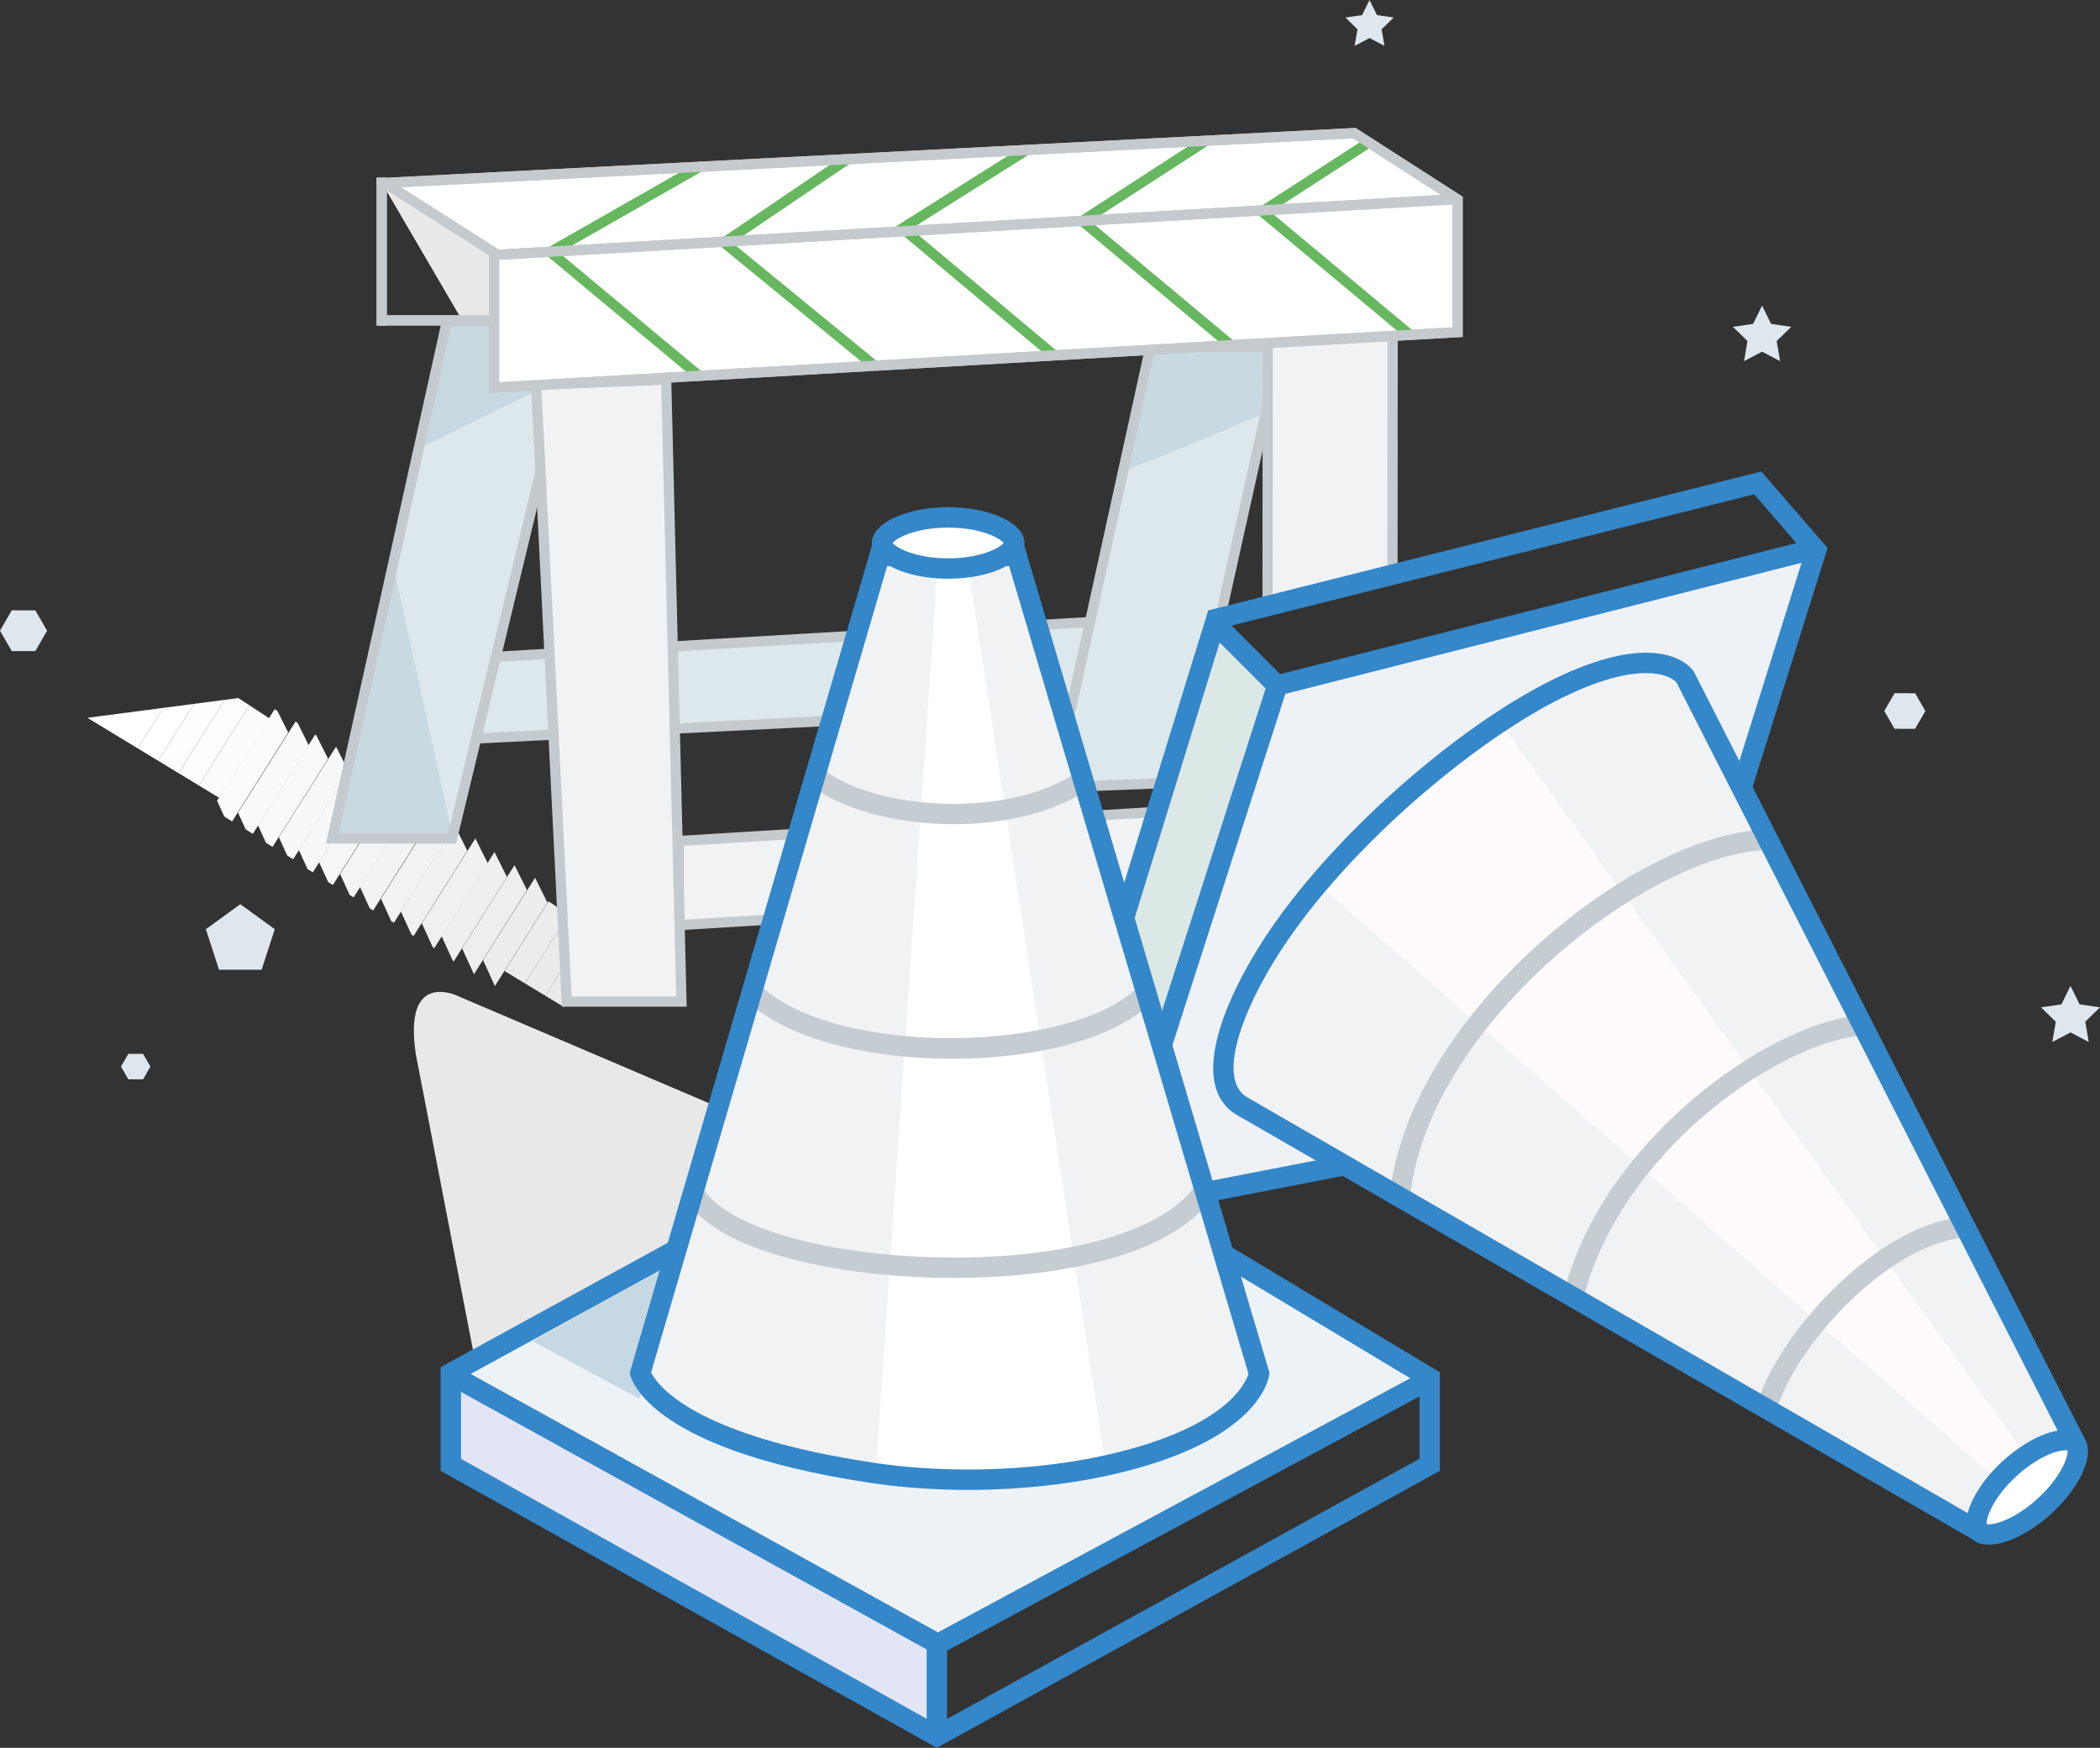 <?xml version="1.0" encoding="utf-8"?>
<!-- Generator: Adobe Illustrator 15.0.0, SVG Export Plug-In . SVG Version: 6.00 Build 0)  -->
<!DOCTYPE svg PUBLIC "-//W3C//DTD SVG 1.1//EN" "http://www.w3.org/Graphics/SVG/1.1/DTD/svg11.dtd">
<svg version="1.1" id="Layer_1" xmlns="http://www.w3.org/2000/svg" xmlns:xlink="http://www.w3.org/1999/xlink" x="0px" y="0px"
	 width="248px" height="206.413px" viewBox="0 0 248 206.413" enable-background="new 0 0 248 206.413" xml:space="preserve">
<rect x="0" y="0" width="248" height="206.413" fill="#333333" stroke="none"/>
<g>
	<g>
		<linearGradient id="SVGID_1_" gradientUnits="userSpaceOnUse" x1="-1638.618" y1="71.397" x2="-1559.541" y2="121.287">
			<stop  offset="0" style="stop-color:#FFFFFF"/>
			<stop  offset="1" style="stop-color:#EBEBEB"/>
		</linearGradient>
		<polygon fill="url(#SVGID_1_)" points="-1623.863,69.423 -1559.988,111.298 -1559.988,130.048 -1653.488,73.298 		"/>
		<g>
			<polygon fill="#DDE8EC" stroke="#C5CACE" stroke-width="2" stroke-miterlimit="10" points="-1458.955,71.461 -1579.455,77.461 
				-1575.455,61.461 -1455.955,54.461 			"/>
			<polygon fill="#DDE8EC" points="-1605.455,96.961 -1581.955,96.961 -1557.455,-4.539 -1582.955,-4.539 			"/>
			<polygon fill="#C8D9E1" points="-1593.455,43.461 -1581.955,95.961 -1604.955,95.961 			"/>
			<polygon fill="#C7D8E0" points="-1588.455,20.461 -1564.955,8.961 -1574.455,8.961 -1574.455,-4.039 -1583.455,-4.039 			"/>
			<polygon fill="#DDE8EC" points="-1463.955,86.961 -1438.455,86.961 -1419.455,0.461 -1444.955,0.461 			"/>
			<path fill="#C8D9E1" d="M-1444.455,1.961l23-1.5l-1,13c0,0-29,12.5-27.5,11S-1444.455,1.961-1444.455,1.961z"/>
			<polygon fill="none" stroke="#C5CACE" stroke-width="2" stroke-miterlimit="10" points="-1605.455,96.961 -1581.955,96.961 
				-1557.455,-4.539 -1582.955,-4.539 			"/>
			<polygon fill="none" stroke="#C5CACE" stroke-width="2" stroke-miterlimit="10" points="-1463.955,86.961 -1438.455,85.961 
				-1419.455,0.461 -1444.955,0.461 			"/>
			<polygon fill="#F1F2F4" stroke="#C5CACE" stroke-width="2" stroke-miterlimit="10" points="-1397.488,45.465 -1421.988,51.465 
				-1421.955,-1.539 -1397.455,-1.539 			"/>
			<polygon fill="#F1F2F4" stroke="#C5CACE" stroke-width="2" stroke-miterlimit="10" points="-1438.955,107.961 -1537.455,113.961 
				-1537.455,97.461 -1438.955,91.461 			"/>
			<polygon fill="#F1F2F4" stroke="#C5CACE" stroke-width="2" stroke-miterlimit="10" points="-1536.955,128.961 -1559.455,128.961 
				-1565.455,7.961 -1539.955,6.961 			"/>
			<g>
				<g>
					<polyline fill="#FFFFFF" stroke="#67B760" stroke-width="2" stroke-miterlimit="10" points="-1533.59,-34.662 
						-1562.674,-18.067 -1533.924,5.879 					"/>
					<polyline fill="#FFFFFF" stroke="#67B760" stroke-width="2" stroke-miterlimit="10" points="-1504.215,-36.412 
						-1528.59,-19.912 -1499.393,3.994 					"/>
					<polyline fill="#FFFFFF" stroke="#67B760" stroke-width="2" stroke-miterlimit="10" points="-1469.611,-37.85 
						-1493.611,-22.726 -1464.111,1.978 					"/>
					<polyline fill="none" stroke="#67B760" stroke-width="2" stroke-miterlimit="10" points="-1434.215,-39.787 -1458.34,-24.162 
						-1429.455,-0.039 					"/>
					<polyline fill="none" stroke="#67B760" stroke-width="2" stroke-miterlimit="10" points="-1402.34,-39.412 -1423.049,-26.002 
						-1393.715,-1.537 					"/>
					<polygon fill="#FFFFFF" points="-1595.715,-31.662 -1579.715,-4.287 -1574.049,-4.287 -1574.049,-17.954 					"/>
					<g>
						<polygon fill="#FFFFFF" points="-1573.715,-17.961 -1595.171,-31.615 -1404.985,-41.397 -1384.715,-28.366 -1384.715,-2.356 
							-1573.715,8.529 						"/>
						<g>
							<path fill="#C5CACE" d="M-1405.255-40.382l19.54,12.562V-3.3l-187,10.77v-24.881v-1.098l-0.926-0.589l-18.351-11.678
								L-1405.255-40.382 M-1404.715-42.412l-192,9.875v1.125l22,14v27l191-11v-27.5L-1404.715-42.412L-1404.715-42.412z"/>
						</g>
					</g>
					
						<line fill="#FFFFFF" stroke="#C5CACE" stroke-width="2" stroke-miterlimit="10" x1="-1574.715" y1="-17.412" x2="-1384.549" y2="-28.412"/>
					
						<line fill="#FFFFFF" stroke="#C5CACE" stroke-width="2" stroke-miterlimit="10" x1="-1595.756" y1="-32.662" x2="-1595.756" y2="-3.662"/>
					
						<line fill="#FFFFFF" stroke="#C5CACE" stroke-width="2" stroke-miterlimit="10" x1="-1596.465" y1="-4.662" x2="-1573.674" y2="-4.662"/>
				</g>
				<g>
					<polyline fill="none" stroke="#67B760" stroke-width="2" stroke-miterlimit="10" points="-1533.59,-34.662 -1562.674,-18.067 
						-1533.924,5.879 					"/>
					<polyline fill="none" stroke="#67B760" stroke-width="2" stroke-miterlimit="10" points="-1504.215,-36.412 -1528.59,-19.912 
						-1499.393,3.994 					"/>
					<polyline fill="none" stroke="#67B760" stroke-width="2" stroke-miterlimit="10" points="-1469.611,-37.85 -1493.611,-22.726 
						-1464.111,1.978 					"/>
					<polyline fill="none" stroke="#67B760" stroke-width="2" stroke-miterlimit="10" points="-1434.215,-39.787 -1458.34,-24.162 
						-1429.455,-0.039 					"/>
					<polyline fill="none" stroke="#67B760" stroke-width="2" stroke-miterlimit="10" points="-1402.34,-39.412 -1423.049,-26.002 
						-1393.715,-1.537 					"/>
					<polygon fill="#E9E9E9" points="-1595.715,-31.662 -1579.715,-4.287 -1574.049,-4.287 -1574.049,-17.954 					"/>
					<g>
						<g>
							<path fill="#C5CACE" d="M-1405.255-40.382l19.54,12.562V-3.3l-187,10.77v-24.881v-1.098l-0.926-0.589l-18.351-11.678
								L-1405.255-40.382 M-1404.715-42.412l-192,9.875v1.125l22,14v27l191-11v-27.5L-1404.715-42.412L-1404.715-42.412z"/>
						</g>
					</g>
					
						<line fill="#FFFFFF" stroke="#C5CACE" stroke-width="2" stroke-miterlimit="10" x1="-1574.715" y1="-17.412" x2="-1384.549" y2="-28.412"/>
					
						<line fill="none" stroke="#C5CACE" stroke-width="2" stroke-miterlimit="10" x1="-1595.756" y1="-32.662" x2="-1595.756" y2="-3.662"/>
					
						<line fill="none" stroke="#C5CACE" stroke-width="2" stroke-miterlimit="10" x1="-1596.465" y1="-4.662" x2="-1573.674" y2="-4.662"/>
				</g>
			</g>
		</g>
		<g>
			<g>
				<polygon fill="#DCE8E6" points="-1452.967,170.978 -1463.467,156.478 -1432.633,54.478 -1420.967,65.978 				"/>
				<polygon fill="#EEF1F6" points="-1351.467,150.478 -1452.967,170.978 -1420.133,66.978 -1314.967,40.978 				"/>
				<g>
					<g>
						<path fill="#3487C9" d="M-1326.544,29.457l9.926,11.454l-33.617,107.096l-101.903,19.808l-9.084-12.563l30.749-99.691
							L-1326.544,29.457 M-1325.133,24.978l-108.5,27.25l-32,103.75l11.75,16.25l106.75-20.75l35-111.5L-1325.133,24.978
							L-1325.133,24.978z"/>
					</g>
				</g>
				
					<line fill="none" stroke="#3487C9" stroke-width="4" stroke-miterlimit="10" x1="-1313.633" y1="39.978" x2="-1420.133" y2="66.978"/>
				
					<line fill="none" stroke="#3487C9" stroke-width="4" stroke-miterlimit="10" x1="-1420.133" y1="66.978" x2="-1453.133" y2="169.478"/>
				
					<line fill="none" stroke="#3487C9" stroke-width="4" stroke-miterlimit="10" x1="-1420.133" y1="66.978" x2="-1432.633" y2="54.478"/>
				<polygon fill="#FFFBFC" points="-1372.633,71.478 -1415.383,109.228 -1280.633,226.978 -1269.633,216.478 				"/>
				<path fill="#F1F2F4" d="M-1411.383,106.478l133,116.75l-5,9.25l-145.75-84.25
					C-1429.133,148.228-1435.383,128.228-1411.383,106.478z"/>
				<path fill="#F1F2F4" d="M-1376.133,74.478c0,0,29-17.75,36.5-8.5l75.75,148l-9.5,3.75L-1376.133,74.478z"/>
				<path fill="none" stroke="#C5CCD2" stroke-width="4" stroke-miterlimit="10" d="M-1285.633,173.228
					c-16.25,1.75-34.75,22.25-38.5,35.5"/>
				<path fill="none" stroke="#C5CCD2" stroke-width="4" stroke-miterlimit="10" d="M-1306.383,133.728
					c-17.25,2-48.25,24-55.5,52.75"/>
				<path fill="none" stroke="#C5CCD2" stroke-width="4" stroke-miterlimit="10" d="M-1323.633,97.228
					c-24.75,0.25-68,35.25-72.25,68.75"/>
				<g>
					<g>
						<path fill="#3487C9" d="M-1347.767,64.528c4.034,0,5.62,1.432,5.973,1.817l75.152,147.485l-16.4,16.4l-143.226-82.649
							c-5.566-3.822-0.64-17.008,6.744-28.431c13.459-20.823,38.735-41.687,55.396-49.828
							C-1357.616,66.141-1352.112,64.528-1347.767,64.528 M-1347.767,60.528c-4.174,0-10.03,1.249-18.116,5.2
							c-18.498,9.038-43.75,30.75-57,51.25c-6.617,10.236-15,27.75-5.5,34l146,84.25l20.625-20.625l-76.625-150.375
							C-1338.383,64.228-1340.584,60.528-1347.767,60.528L-1347.767,60.528z"/>
					</g>
				</g>
				<g>
					<path fill="#FFFFFF" d="M-1280.539,233.492c-0.625,0-1.467-0.107-1.934-0.62c-0.684-0.75-0.594-2.471,0.233-4.49
						c1.049-2.561,3.183-5.425,5.854-7.858c3.692-3.365,7.981-5.539,10.928-5.539c0.625,0,1.467,0.107,1.934,0.619
						c1.381,1.516-0.305,7.081-6.089,12.35C-1273.304,231.317-1277.593,233.492-1280.539,233.492L-1280.539,233.492z"/>
					<g>
						<path fill="#3487C9" d="M-1265.457,216.984c0.177,0,0.309,0.013,0.403,0.027c0.122,1.24-1.272,5.242-5.906,9.464
							c-3.803,3.465-7.551,5.017-9.579,5.017c-0.177,0-0.309-0.013-0.403-0.028c-0.122-1.239,1.272-5.242,5.904-9.463
							C-1271.235,218.535-1267.486,216.984-1265.457,216.984 M-1265.457,212.984c-3.342,0-8.047,2.207-12.275,6.061
							c-6.049,5.512-8.832,12.307-6.219,15.174c0.787,0.863,1.973,1.273,3.412,1.273c3.342,0,8.045-2.207,12.273-6.061
							c6.051-5.512,8.834-12.306,6.221-15.175C-1262.832,213.393-1264.018,212.984-1265.457,212.984L-1265.457,212.984z"/>
					</g>
				</g>
			</g>
			<g>
				<path fill="#E8E8E8" d="M-1530.373,149.399l-50-21.333c0,0-11.334-6-8.666,11.333l11.334,58.666l40-18L-1530.373,149.399z"/>
				<polygon fill="#EDF2F6" points="-1486.861,254.547 -1580.373,201.565 -1482.873,146.065 -1391.373,204.065 				"/>
				<polygon fill="#E2E5F6" points="-1582.373,220.065 -1487.873,274.065 -1487.873,255.065 -1582.373,200.065 				"/>
				<g>
					<g>
						<g>
							<path fill="#3487C9" d="M-1482.62,149.617l90.424,54.319v14.707l-94.653,52.124l-93.347-52.109v-15.615L-1482.62,149.617
								 M-1482.527,145.006l-101.668,55.666v20.334l97.334,54.334l98.666-54.334v-19.334L-1482.527,145.006L-1482.527,145.006z"/>
						</g>
						
							<line fill="none" stroke="#3487C9" stroke-width="4" stroke-miterlimit="10" x1="-1582.527" y1="202.006" x2="-1486.945" y2="254.922"/>
						
							<line fill="none" stroke="#3487C9" stroke-width="4" stroke-miterlimit="10" x1="-1389.986" y1="202.797" x2="-1486.945" y2="254.922"/>
						
							<line fill="none" stroke="#3487C9" stroke-width="4" stroke-miterlimit="10" x1="-1486.861" y1="254.547" x2="-1486.861" y2="273.34"/>
					</g>
				</g>
				<path fill="#FFFFFF" d="M-1491.707,43.398h14l28.668,175.333c0,0-46.668,5.333-55.334,3.333S-1491.707,43.398-1491.707,43.398z"
					/>
				<path fill="#F1F2F4" d="M-1486.861,45.548l-12,176c0,0-42.666-3.332-47-19.666l48.334-161.667L-1486.861,45.548z"/>
				<path fill="#F1F2F4" d="M-1480.527,44.881l7.666-3.667l49,161c0,0-5,14.666-30,17L-1480.527,44.881z"/>
				<polygon fill="#C6D8E2" points="-1545.193,206.881 -1566.193,195.547 -1538.527,180.215 				"/>
				<g>
					<path fill="none" stroke="#C5CCD2" stroke-width="4" stroke-miterlimit="10" d="M-1511.049,84.423
						c10.75,9.25,38.75,10.813,52.938,1.125"/>
					<path fill="none" stroke="#C5CCD2" stroke-width="4" stroke-miterlimit="10" d="M-1522.693,127.381
						c15.332,14.667,63.332,14,76.832,0"/>
					<path fill="none" stroke="#C5CCD2" stroke-width="4" stroke-miterlimit="10" d="M-1534.361,166.714
						c10.668,17.667,85,21,99.834-0.5"/>
				</g>
				<g>
					<path fill="#3487C9" d="M-1472.68,43.548l46.952,158.437c-0.669,2.099-4.563,10.152-25.58,15.378
						c-8.914,2.217-19.092,3.388-29.435,3.388c-6.363,0-12.545-0.44-18.376-1.309c-35.349-5.266-42.516-15.163-43.801-17.729
						l46.305-158.166H-1472.68 M-1469.693,39.548h-29.918l-47.5,162.25c0,0,1.811,14.809,47.404,21.601
						c6.033,0.898,12.463,1.353,18.965,1.353c10.383,0,20.951-1.156,30.4-3.506c28.184-7.008,28.73-19.447,28.73-19.447
						L-1469.693,39.548L-1469.693,39.548z"/>
				</g>
				<g>
					<path fill="#FFFFFF" d="M-1484.643,44.017c-7.917,0-12.969-2.971-12.969-5.016c0-2.045,5.052-5.015,12.969-5.015
						s12.969,2.97,12.969,5.015C-1471.674,41.046-1476.726,44.017-1484.643,44.017z"/>
					<path fill="#3487C9" d="M-1484.643,35.985c6.318,0,10.104,2.013,10.883,3.016c-0.778,1.003-4.564,3.016-10.883,3.016
						c-6.317,0-10.104-2.013-10.883-3.016C-1494.746,37.998-1490.959,35.985-1484.643,35.985 M-1484.643,31.985
						c-8.266,0-14.969,3.142-14.969,7.015c0,3.875,6.703,7.016,14.969,7.016c8.268,0,14.969-3.142,14.969-7.016
						C-1469.674,35.127-1476.375,31.985-1484.643,31.985L-1484.643,31.985z"/>
				</g>
			</g>
		</g>
	</g>
	<polygon fill="#DEE7EE" points="-1627.665,122.714 -1630.246,114.769 -1623.488,109.858 -1616.73,114.769 -1619.312,122.714 	"/>
	<polygon fill="#DEE7EE" points="-1668.318,60.215 -1670.628,56.215 -1668.318,52.215 -1663.7,52.215 -1661.391,56.215 
		-1663.7,60.215 	"/>
	<polygon fill="#DEE7EE" points="-1645.453,144.215 -1646.896,141.715 -1645.453,139.215 -1642.567,139.215 -1641.123,141.715 
		-1642.567,144.215 	"/>
	<polygon fill="#DEE7EE" points="-1294.988,75.465 -1299.02,75.447 -1301.02,71.947 -1298.988,68.465 -1294.957,68.483 
		-1292.957,71.983 	"/>
	<polygon fill="#DEE7EE" points="-1324.988,-7.556 -1323.219,-3.971 -1319.262,-3.396 -1322.125,-0.605 -1321.449,3.336 
		-1324.988,1.475 -1328.527,3.336 -1327.852,-0.605 -1330.715,-3.396 -1326.758,-3.971 	"/>
	<polygon fill="#DEE7EE" points="-1264.488,125.89 -1262.701,129.511 -1258.705,130.092 -1261.597,132.91 -1260.914,136.89 
		-1264.488,135.011 -1268.063,136.89 -1267.38,132.91 -1270.271,130.092 -1266.275,129.511 	"/>
	<polygon fill="#DEE7EE" points="-1401.988,-67.506 -1400.525,-64.543 -1397.257,-64.068 -1399.622,-61.763 -1399.063,-58.506 
		-1401.988,-60.044 -1404.913,-58.506 -1404.354,-61.763 -1406.72,-64.068 -1403.451,-64.543 	"/>
</g>
<g>
	<g>
		<g>
			<g>
				<defs>
					<polygon id="SVGID_2_" points="28.154,82.439 66.61,107.65 66.61,118.938 10.318,84.771 					"/>
				</defs>
				<clipPath id="SVGID_3_">
					<use xlink:href="#SVGID_2_"  overflow="visible"/>
				</clipPath>
				<polygon clip-path="url(#SVGID_3_)" fill="#FFFFFF" points="20.021,82.439 15.563,89.504 10.318,86.196 10.318,82.439 				"/>
				<polygon clip-path="url(#SVGID_3_)" fill="#FFFFFF" points="23.35,82.439 17.943,91.006 15.563,89.504 20.021,82.439 				"/>
				<polygon clip-path="url(#SVGID_3_)" fill="#FEFEFE" points="26.678,82.439 20.324,92.508 17.943,91.006 23.35,82.439 				"/>
				<polygon clip-path="url(#SVGID_3_)" fill="#FDFDFD" points="30.005,82.439 22.705,94.01 20.324,92.508 26.678,82.439 				"/>
				<polygon clip-path="url(#SVGID_3_)" fill="#FCFCFC" points="30.411,82.439 32.501,83.757 25.085,95.512 22.705,94.01 
					30.005,82.439 				"/>
				
					<rect x="28.575" y="83.436" transform="matrix(-0.846 -0.533 0.533 -0.846 7.116 182.828)" clip-path="url(#SVGID_3_)" fill="#FBFBFB" width="2.815" height="13.899"/>
				
					<rect x="30.957" y="84.938" transform="matrix(-0.846 -0.534 0.534 -0.846 10.692 186.866)" clip-path="url(#SVGID_3_)" fill="#FAFAFA" width="2.814" height="13.898"/>
				
					<rect x="33.337" y="86.44" transform="matrix(-0.846 -0.533 0.533 -0.846 14.316 190.916)" clip-path="url(#SVGID_3_)" fill="#F9F9F9" width="2.815" height="13.898"/>
				
					<rect x="35.718" y="87.942" transform="matrix(-0.846 -0.534 0.534 -0.846 17.877 194.951)" clip-path="url(#SVGID_3_)" fill="#F8F8F8" width="2.814" height="13.898"/>
				
					<rect x="38.097" y="89.443" transform="matrix(-0.846 -0.533 0.533 -0.846 21.502 198.999)" clip-path="url(#SVGID_3_)" fill="#F7F7F7" width="2.815" height="13.899"/>
				
					<rect x="40.478" y="90.945" transform="matrix(-0.846 -0.533 0.533 -0.846 25.079 203.038)" clip-path="url(#SVGID_3_)" fill="#F6F6F6" width="2.815" height="13.899"/>
				
					<rect x="42.859" y="92.447" transform="matrix(-0.846 -0.534 0.534 -0.846 28.652 207.078)" clip-path="url(#SVGID_3_)" fill="#F4F4F5" width="2.814" height="13.898"/>
				
					<rect x="45.239" y="93.949" transform="matrix(-0.846 -0.533 0.533 -0.846 32.264 211.123)" clip-path="url(#SVGID_3_)" fill="#F3F3F4" width="2.815" height="13.898"/>
				
					<rect x="47.62" y="95.451" transform="matrix(-0.846 -0.534 0.534 -0.846 35.836 215.163)" clip-path="url(#SVGID_3_)" fill="#F2F2F3" width="2.814" height="13.898"/>
				
					<rect x="50" y="96.953" transform="matrix(-0.846 -0.533 0.533 -0.846 39.466 219.209)" clip-path="url(#SVGID_3_)" fill="#F1F1F2" width="2.815" height="13.899"/>
				
					<rect x="52.381" y="98.454" transform="matrix(-0.846 -0.534 0.534 -0.846 43.02 223.247)" clip-path="url(#SVGID_3_)" fill="#F0F0F1" width="2.814" height="13.898"/>
				
					<rect x="54.76" y="99.956" transform="matrix(-0.846 -0.533 0.533 -0.846 46.634 227.291)" clip-path="url(#SVGID_3_)" fill="#EFEFF0" width="2.815" height="13.898"/>
				
					<rect x="57.141" y="101.458" transform="matrix(-0.846 -0.533 0.533 -0.846 50.244 231.335)" clip-path="url(#SVGID_3_)" fill="#EEEEEF" width="2.815" height="13.899"/>
				
					<rect x="59.522" y="102.96" transform="matrix(-0.846 -0.534 0.534 -0.846 53.796 235.374)" clip-path="url(#SVGID_3_)" fill="#EDEDEE" width="2.814" height="13.899"/>
				<polygon clip-path="url(#SVGID_3_)" fill="#ECECED" points="65.827,104.783 66.61,105.277 66.61,108.816 60.792,118.039 
					58.411,116.538 				"/>
				<polygon clip-path="url(#SVGID_3_)" fill="#EBEBEC" points="66.61,114.091 63.553,118.938 62.217,118.938 60.792,118.039 
					66.61,108.816 				"/>
				<polygon clip-path="url(#SVGID_3_)" fill="#EBEBEC" points="63.553,118.938 66.61,114.091 66.61,118.938 				"/>
			</g>
		</g>
		<g>
			<g>
				<polygon fill="#DDE8EC" points="127.438,83.666 54.891,87.278 57.299,77.645 129.244,73.431 				"/>
				<path fill="#C5CACE" d="M54.109,87.92l2.713-10.85l0.441-0.025l72.706-4.259l-2.021,11.458L54.109,87.92z M57.775,78.221
					l-2.104,8.416l71.258-3.548l1.59-9.012L57.775,78.221z"/>
			</g>
			<g>
				<polygon fill="#DDE8EC" points="39.237,99.018 53.386,99.018 68.136,37.91 52.783,37.91 				"/>
			</g>
			<g>
				<polygon fill="#C8D9E1" points="46.462,66.808 53.386,98.416 39.538,98.416 				"/>
			</g>
			<g>
				<polygon fill="#C7D8E0" points="49.472,52.961 63.62,46.038 57.9,46.038 57.9,38.21 52.482,38.21 				"/>
			</g>
			<g>
				<polygon fill="#DDE8EC" points="124.428,92.998 139.78,92.998 151.219,40.92 135.867,40.92 				"/>
			</g>
			<g>
				<path fill="#C8D9E1" d="M136.168,41.823l13.848-0.903l-0.603,7.827c0,0-17.46,7.526-16.557,6.623
					C133.76,54.466,136.168,41.823,136.168,41.823z"/>
			</g>
			<g>
				<path fill="#C5CACE" d="M53.859,99.62H38.487L52.3,37.308H68.9l-0.18,0.744L53.859,99.62z M39.987,98.416h12.924l14.46-59.904
					H53.267L39.987,98.416z"/>
			</g>
			<g>
				<path fill="#C5CACE" d="M123.672,93.629l11.711-53.312h16.587l-11.703,52.661L123.672,93.629z M136.351,41.522l-11.167,50.844
					l14.109-0.554l11.176-50.29H136.351z"/>
			</g>
			<g>
				<polygon fill="#F1F2F4" points="164.444,68.015 149.694,71.627 149.714,39.716 164.465,39.716 				"/>
				<path fill="#C5CACE" d="M149.092,72.394l0.021-33.28h15.955l-0.021,29.373L149.092,72.394z M150.315,40.318l-0.019,30.542
					l13.546-3.317l0.019-27.225H150.315z"/>
			</g>
			<g>
				<polygon fill="#F1F2F4" points="139.479,105.641 80.177,109.253 80.177,99.319 139.479,95.707 				"/>
				<path fill="#C5CACE" d="M79.575,109.893V98.752l60.506-3.686v11.14L79.575,109.893z M80.779,99.886v8.728l58.098-3.539v-8.728
					L80.779,99.886z"/>
			</g>
			<g>
				<polygon fill="#F1F2F4" points="80.478,118.284 66.932,118.284 63.319,45.435 78.672,44.833 				"/>
				<path fill="#C5CACE" d="M81.095,118.886H66.359l-0.029-0.572l-3.643-73.456l16.571-0.65l0.015,0.611L81.095,118.886z
					 M67.504,117.682h12.357l-1.776-72.223l-14.134,0.554L67.504,117.682z"/>
			</g>
			<g>
				<g>
					<g>
						<g>
							<polyline fill="#FFFFFF" points="82.504,19.774 64.994,29.765 82.303,44.182 							"/>
						</g>
						<g>
							<polygon fill="#67B760" points="81.918,44.645 63.941,29.672 82.206,19.251 82.802,20.297 66.046,29.858 82.688,43.719 
															"/>
						</g>
					</g>
					<g>
						<g>
							<polyline fill="#FFFFFF" points="100.189,18.72 85.514,28.654 103.093,43.047 							"/>
						</g>
						<g>
							<polygon fill="#67B760" points="102.711,43.513 84.508,28.608 99.852,18.222 100.526,19.219 86.521,28.7 103.475,42.581 
															"/>
						</g>
					</g>
					<g>
						<g>
							<polyline fill="#FFFFFF" points="121.022,17.854 106.573,26.96 124.334,41.833 							"/>
						</g>
						<g>
							<polygon fill="#67B760" points="123.947,42.294 105.553,26.892 120.701,17.345 121.344,18.364 107.594,27.029 124.72,41.372 
															"/>
						</g>
					</g>
					<g>
						<polygon fill="#67B760" points="144.813,41.081 126.796,26.034 142.006,16.183 142.66,17.194 128.821,26.157 145.584,40.157 
													"/>
					</g>
					<g>
						<polygon fill="#67B760" points="166.33,40.179 148.043,24.926 161.196,16.409 161.852,17.419 150.068,25.049 167.102,39.254 
													"/>
					</g>
					<g>
						<polygon fill="#FFFFFF" points="45.102,21.58 54.734,38.061 58.146,38.061 58.146,29.833 						"/>
					</g>
					<g>
						<g>
							<polygon fill="#FFFFFF" points="58.347,29.829 45.428,21.608 159.932,15.719 172.135,23.564 172.135,39.224 58.347,45.777 
															"/>
						</g>
						<g>
							<g>
								<path fill="#C5CACE" d="M159.769,16.331l11.765,7.563v14.762L58.948,45.139v-14.98v-0.661l-0.557-0.354l-11.049-7.031
									L159.769,16.331 M160.094,15.108L44.499,21.053v0.677l13.245,8.429v16.255l114.992-6.623V23.236L160.094,15.108
									L160.094,15.108z"/>
							</g>
						</g>
					</g>
					<g>
						<g>
							<line fill="#FFFFFF" x1="57.744" y1="30.159" x2="172.234" y2="23.537"/>
						</g>
						<g>
							
								<rect x="114.388" y="-30.493" transform="matrix(0.058 0.998 -0.998 0.058 135.172 -89.497)" fill="#C5CACE" width="1.204" height="114.682"/>
						</g>
					</g>
					<g>
						<line fill="#FFFFFF" x1="45.076" y1="20.978" x2="45.076" y2="38.438"/>
						<rect x="44.475" y="20.978" fill="#C5CACE" width="1.204" height="17.459"/>
					</g>
					<g>
						<line fill="#FFFFFF" x1="44.649" y1="37.835" x2="58.371" y2="37.835"/>
						<rect x="44.649" y="37.233" fill="#C5CACE" width="13.722" height="1.204"/>
					</g>
				</g>
				<g>
					<g>
						<polygon fill="#67B760" points="81.918,44.645 63.941,29.672 82.206,19.251 82.802,20.297 66.046,29.858 82.688,43.719 						
							"/>
					</g>
					<g>
						<polygon fill="#67B760" points="102.711,43.513 84.508,28.608 99.852,18.222 100.526,19.219 86.521,28.7 103.475,42.581 
													"/>
					</g>
					<g>
						<polygon fill="#67B760" points="123.947,42.294 105.553,26.892 120.701,17.345 121.344,18.364 107.594,27.029 124.72,41.372 
													"/>
					</g>
					<g>
						<polygon fill="#67B760" points="144.813,41.081 126.796,26.034 142.006,16.183 142.66,17.194 128.821,26.157 145.584,40.157 
													"/>
					</g>
					<g>
						<polygon fill="#67B760" points="166.33,40.179 148.043,24.926 161.196,16.409 161.852,17.419 150.068,25.049 167.102,39.254 
													"/>
					</g>
					<g>
						<polygon fill="#E9E9E9" points="45.102,21.58 54.734,38.061 58.146,38.061 58.146,29.833 						"/>
					</g>
					<g>
						<g>
							<path fill="#C5CACE" d="M159.769,16.331l11.765,7.563v14.762L58.948,45.139v-14.98v-0.661l-0.557-0.354l-11.049-7.031
								L159.769,16.331 M160.094,15.108L44.499,21.053v0.677l13.245,8.429v16.255l114.992-6.623V23.236L160.094,15.108
								L160.094,15.108z"/>
						</g>
					</g>
					<g>
						<g>
							<line fill="#FFFFFF" x1="57.744" y1="30.159" x2="172.234" y2="23.537"/>
						</g>
						<g>
							
								<rect x="114.388" y="-30.493" transform="matrix(0.058 0.998 -0.998 0.058 135.172 -89.497)" fill="#C5CACE" width="1.204" height="114.682"/>
						</g>
					</g>
					<g>
						<rect x="44.475" y="20.978" fill="#C5CACE" width="1.204" height="17.459"/>
					</g>
					<g>
						<rect x="44.649" y="37.233" fill="#C5CACE" width="13.722" height="1.204"/>
					</g>
				</g>
			</g>
		</g>
		<g>
			<g>
				<g>
					<polygon fill="#DCE8E6" points="131.043,143.581 124.722,134.851 143.285,73.441 150.31,80.365 					"/>
				</g>
				<g>
					<polygon fill="#EEF1F6" points="192.152,131.238 131.043,143.581 150.812,80.967 214.127,65.313 					"/>
				</g>
				<g>
					<g>
						<path fill="#3487C9" d="M207.156,58.377l5.977,6.896l-20.239,64.478l-61.352,11.925l-5.469-7.563l18.512-60.02L207.156,58.377
							 M208.006,55.681l-65.322,16.406l-19.266,62.463l7.074,9.783l64.27-12.493l21.071-67.129L208.006,55.681L208.006,55.681z"/>
					</g>
				</g>
				<g>
					
						<rect x="181.667" y="39.765" transform="matrix(0.246 0.969 -0.969 0.246 208.53 -122.325)" fill="#3487C9" width="2.408" height="66.148"/>
				</g>
				<g>
					
						<rect x="139.674" y="79.407" transform="matrix(0.952 0.306 -0.306 0.952 41.041 -37.788)" fill="#3487C9" width="2.408" height="64.83"/>
				</g>
				<g>
					
						<rect x="141.727" y="76" transform="matrix(0.707 0.707 -0.707 0.707 97.661 -81.366)" fill="#3487C9" width="10.643" height="2.408"/>
				</g>
				<g>
					<polygon fill="#FFFBFC" points="179.409,83.676 153.671,106.404 234.798,177.295 241.42,170.974 					"/>
				</g>
				<g>
					<path fill="#F1F2F4" d="M156.079,104.748l80.073,70.29l-3.01,5.569l-87.75-50.723
						C145.393,129.884,141.63,117.843,156.079,104.748z"/>
				</g>
				<g>
					<path fill="#F1F2F4" d="M177.302,85.482c0,0,17.46-10.686,21.975-5.117l45.605,89.104l-5.719,2.258L177.302,85.482z"/>
				</g>
				<g>
					<path fill="#C5CCD2" d="M209.768,166.636l-2.318-0.656c2.255-7.967,13.667-21.106,24.21-22.242l0.257,2.395
						C222.609,147.135,211.855,159.256,209.768,166.636z"/>
				</g>
				<g>
					<path fill="#C5CCD2" d="M187.049,153.207l-2.336-0.589c4.477-17.752,23.695-31.414,34.443-32.66l0.277,2.393
						C209.344,123.52,191.28,136.423,187.049,153.207z"/>
				</g>
				<g>
					<path fill="#C5CCD2" d="M166.605,140.722l-2.389-0.303c1.202-9.48,7.585-20.031,17.51-28.946
						c9.184-8.249,19.595-13.42,27.171-13.498l0.024,2.409C195.242,100.521,169.17,120.506,166.605,140.722z"/>
				</g>
				<g>
					<g>
						<path fill="#3487C9" d="M194.38,79.492c2.429,0,3.384,0.862,3.597,1.094l45.245,88.794l-9.874,9.874l-86.229-49.76
							c-3.352-2.301-0.386-10.24,4.06-17.117c8.104-12.537,23.321-25.098,33.352-29.999
							C188.449,80.462,191.764,79.492,194.38,79.492 M194.38,77.083c-2.513,0-6.039,0.752-10.907,3.131
							c-11.137,5.441-26.34,18.513-34.317,30.855c-3.983,6.163-9.03,16.707-3.311,20.47l87.899,50.723l12.418-12.417l-46.133-90.534
							C200.029,79.311,198.704,77.083,194.38,77.083L194.38,77.083z"/>
					</g>
				</g>
				<g>
					<g>
						<path fill="#FFFFFF" d="M234.854,181.217c-0.376,0-0.884-0.065-1.164-0.374c-0.412-0.451-0.357-1.486,0.141-2.703
							c0.631-1.541,1.916-3.266,3.524-4.73c2.223-2.026,4.805-3.335,6.579-3.335c0.376,0,0.883,0.065,1.164,0.373
							c0.831,0.913-0.184,4.263-3.666,7.435C239.21,179.908,236.628,181.217,234.854,181.217L234.854,181.217z"/>
					</g>
					<g>
						<g>
							<path fill="#3487C9" d="M243.935,171.278c0.106,0,0.186,0.008,0.242,0.017c0.073,0.747-0.766,3.156-3.556,5.698
								c-2.289,2.086-4.546,3.021-5.767,3.021c-0.107,0-0.187-0.008-0.242-0.018c-0.073-0.746,0.766-3.156,3.554-5.697
								C240.455,172.212,242.713,171.278,243.935,171.278 M243.935,168.87c-2.012,0-4.845,1.329-7.391,3.649
								c-3.642,3.318-5.317,7.409-3.744,9.136c0.474,0.52,1.188,0.767,2.055,0.767c2.012,0,4.843-1.329,7.389-3.648
								c3.644-3.318,5.319-7.409,3.745-9.137C245.515,169.117,244.801,168.87,243.935,168.87L243.935,168.87z"/>
						</g>
					</g>
				</g>
			</g>
			<g>
				<g>
					<path fill="#E8E8E8" d="M84.44,130.588l-30.103-12.844c0,0-6.823-3.612-5.218,6.823l6.824,35.32l24.082-10.837L84.44,130.588z"
						/>
				</g>
				<g>
					<polygon fill="#EDF2F6" points="110.637,193.894 54.338,161.996 113.038,128.582 168.126,163.5 					"/>
				</g>
				<g>
					<polygon fill="#E2E5F6" points="53.134,173.133 110.028,205.644 110.028,194.206 53.134,161.092 					"/>
				</g>
				<g>
					<g>
						<g>
							<path fill="#3487C9" d="M113.191,130.72l54.439,32.703v8.854l-56.985,31.382l-56.2-31.372v-9.401L113.191,130.72
								 M113.246,127.944l-61.209,33.514v12.243l58.6,32.712l59.402-32.712V162.06L113.246,127.944L113.246,127.944z"/>
						</g>
					</g>
					<g>
						
							<rect x="48.926" y="176.986" transform="matrix(0.875 0.484 -0.484 0.875 96.544 -17.33)" fill="#3487C9" width="65.775" height="2.408"/>
					</g>
					<g>
						
							<rect x="138.57" y="145.291" transform="matrix(0.474 0.881 -0.881 0.474 230.722 -29.181)" fill="#3487C9" width="2.408" height="66.275"/>
					</g>
					<g>
						<rect x="109.433" y="193.894" fill="#3487C9" width="2.408" height="11.314"/>
					</g>
				</g>
				<g>
					<path fill="#FFFFFF" d="M107.72,66.771h8.429l17.26,105.561c0,0-28.097,3.21-33.314,2.006
						C94.877,173.133,107.72,66.771,107.72,66.771z"/>
				</g>
				<g>
					<path fill="#F1F2F4" d="M110.637,68.064l-7.225,105.961c0,0-25.688-2.006-28.296-11.84l29.1-97.332L110.637,68.064z"/>
				</g>
				<g>
					<path fill="#F1F2F4" d="M114.45,67.664l4.615-2.208l29.501,96.931c0,0-3.01,8.83-18.062,10.235L114.45,67.664z"/>
				</g>
				<g>
					<polygon fill="#C6D8E2" points="75.518,165.196 62.875,158.373 79.531,149.142 					"/>
				</g>
				<g>
					<g>
						<path fill="#C5CCD2" d="M112.638,97.332c-6.939,0-13.728-1.834-17.349-4.949l1.571-1.826
							c5.915,5.09,22.031,6.316,30.406,0.596l1.358,1.989C124.376,96.043,118.453,97.332,112.638,97.332z"/>
					</g>
					<g>
						<path fill="#C5CCD2" d="M112.439,125.044c-9.679,0-19.438-2.279-24.208-6.841l1.665-1.74
							c3.969,3.796,12.521,6.139,22.371,6.139c0.111,0,0.221,0,0.333,0c9.75-0.052,18.329-2.448,21.854-6.104l1.732,1.671
							C131.77,122.751,122.146,125.044,112.439,125.044z"/>
					</g>
					<g>
						<path fill="#C5CCD2" d="M112.555,150.921c-0.9,0-1.792-0.014-2.671-0.04c-10.945-0.333-25.076-2.953-28.875-9.245l2.062-1.245
							c2.632,4.358,13.688,7.682,26.887,8.083c15.097,0.454,27.341-2.856,31.196-8.445l1.983,1.367
							C138.271,148.448,124.618,150.921,112.555,150.921z"/>
					</g>
				</g>
				<g>
					<path fill="#3487C9" d="M119.175,66.86l28.269,95.388c-0.403,1.264-2.748,6.112-15.4,9.258
						c-5.367,1.335-11.495,2.04-17.722,2.04c-3.831,0-7.553-0.266-11.063-0.788c-21.283-3.17-25.597-9.129-26.371-10.673
						l27.878-95.225H119.175 M120.973,64.452h-18.012l-28.598,97.683c0,0,1.09,8.916,28.54,13.005
						c3.632,0.541,7.503,0.814,11.418,0.814c6.251,0,12.613-0.696,18.303-2.111c16.968-4.219,17.297-11.708,17.297-11.708
						L120.973,64.452L120.973,64.452z"/>
				</g>
				<g>
					<g>
						<path fill="#FFFFFF" d="M111.973,67.143c-4.766,0-7.808-1.789-7.808-3.02c0-1.231,3.042-3.019,7.808-3.019
							s7.808,1.788,7.808,3.019C119.78,65.354,116.738,67.143,111.973,67.143z"/>
					</g>
					<g>
						<path fill="#3487C9" d="M111.973,62.308c3.805,0,6.083,1.211,6.553,1.815c-0.469,0.604-2.748,1.815-6.553,1.815
							c-3.803,0-6.083-1.211-6.552-1.815C105.89,63.519,108.17,62.308,111.973,62.308 M111.973,59.899
							c-4.977,0-9.012,1.891-9.012,4.223c0,2.333,4.035,4.224,9.012,4.224c4.978,0,9.012-1.891,9.012-4.224
							C120.984,61.791,116.95,59.899,111.973,59.899L111.973,59.899z"/>
					</g>
				</g>
			</g>
		</g>
	</g>
	<g>
		<polygon fill="#DEE7EE" points="25.865,114.523 24.312,109.74 28.38,106.783 32.449,109.74 30.895,114.523 		"/>
	</g>
	<g>
		<polygon fill="#DEE7EE" points="1.39,76.895 0,74.487 1.39,72.079 4.17,72.079 5.561,74.487 4.17,76.895 		"/>
	</g>
	<g>
		<polygon fill="#DEE7EE" points="15.156,127.467 14.288,125.962 15.156,124.458 16.894,124.458 17.763,125.962 16.894,127.467 		
			"/>
	</g>
	<g>
		<polygon fill="#DEE7EE" points="226.155,86.076 223.729,86.065 222.523,83.958 223.747,81.862 226.174,81.873 227.378,83.98 		"/>
	</g>
	<g>
		<polygon fill="#DEE7EE" points="208.094,36.093 209.159,38.252 211.541,38.598 209.817,40.278 210.225,42.651 208.094,41.53 
			205.963,42.651 206.369,40.278 204.646,38.598 207.028,38.252 		"/>
	</g>
	<g>
		<polygon fill="#DEE7EE" points="244.518,116.435 245.594,118.615 248,118.965 246.259,120.662 246.67,123.057 244.518,121.926 
			242.366,123.057 242.777,120.662 241.036,118.965 243.441,118.615 		"/>
	</g>
	<g>
		<polygon fill="#DEE7EE" points="161.735,0 162.616,1.784 164.584,2.07 163.16,3.458 163.496,5.418 161.735,4.493 159.975,5.418 
			160.311,3.458 158.887,2.07 160.854,1.784 		"/>
	</g>
</g>
</svg>

